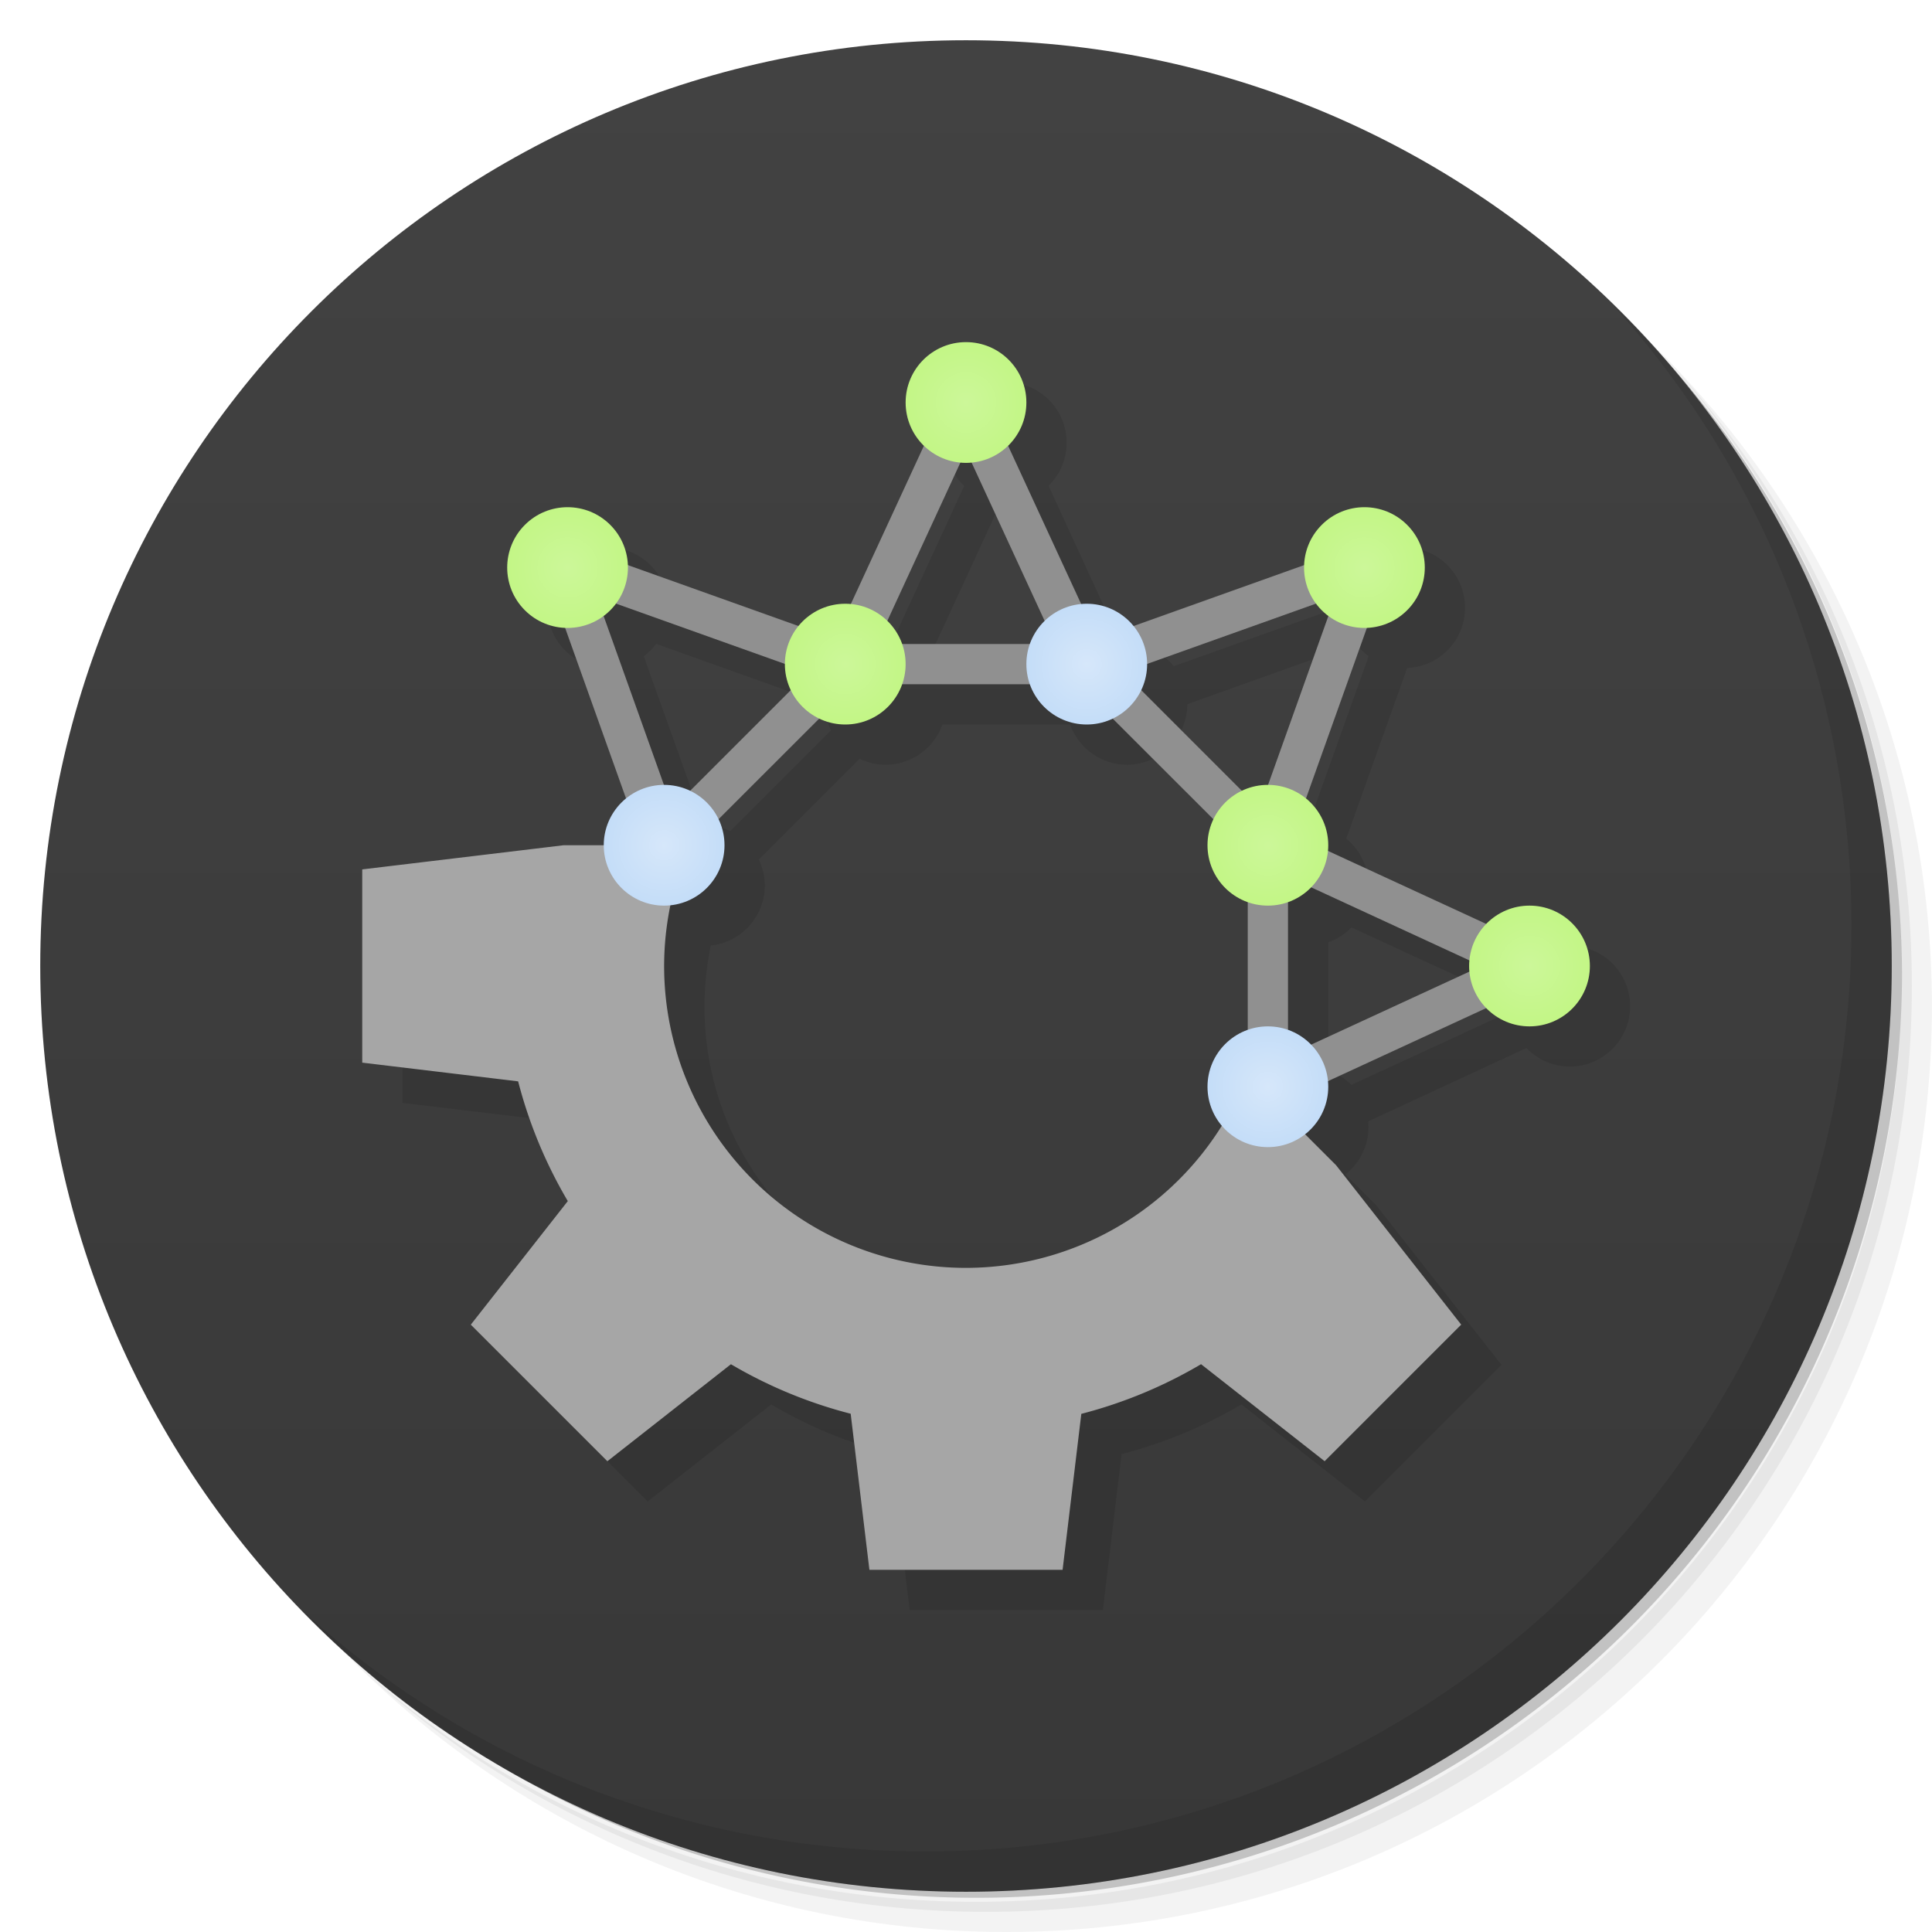 <svg version="1.1" viewBox="0 0 48 48" xmlns="http://www.w3.org/2000/svg" xmlns:xlink="http://www.w3.org/1999/xlink">
 <defs>
  <linearGradient id="linearGradient4339">
   <stop style="stop-color:#d6e7fa" offset="0"/>
   <stop style="stop-color:#c4ddf8" offset="1"/>
  </linearGradient>
  <linearGradient id="linearGradient4289">
   <stop style="stop-color:#ccf799" offset="0"/>
   <stop style="stop-color:#c3f686" offset="1"/>
  </linearGradient>
  <linearGradient id="bg" x1="1" x2="47" gradientTransform="matrix(0 -1 1 0 -1.5e-6 48)" gradientUnits="userSpaceOnUse">
   <stop style="stop-color:#383838" offset="0"/>
   <stop style="stop-color:#424242" offset="1"/>
  </linearGradient>
  <radialGradient id="radialGradient4271" cx="-31.5" cy="-27" r="1.5" gradientTransform="translate(48,48)" gradientUnits="userSpaceOnUse" xlink:href="#linearGradient4339"/>
  <radialGradient id="radialGradient4279" cx="-31.5" cy="21" r="1.5" gradientTransform="translate(48,-48)" gradientUnits="userSpaceOnUse" xlink:href="#linearGradient4339"/>
  <radialGradient id="radialGradient4287" cx="16.5" cy="21" r="1.5" gradientTransform="translate(-48,-48)" gradientUnits="userSpaceOnUse" xlink:href="#linearGradient4339"/>
  <radialGradient id="radialGradient4295" cx="-47.94" cy="0" r="1.5" gradientTransform="translate(67.882)" gradientUnits="userSpaceOnUse" xlink:href="#linearGradient4289"/>
  <radialGradient id="radialGradient4303" cx="-31.5" cy="27" r="1.5" gradientTransform="translate(48,-48)" gradientUnits="userSpaceOnUse" xlink:href="#linearGradient4289"/>
  <radialGradient id="radialGradient4311" cx="-38" cy="24" r="1.5" gradientTransform="translate(48,-48)" gradientUnits="userSpaceOnUse" xlink:href="#linearGradient4289"/>
  <radialGradient id="radialGradient4319" cx="-13.999" cy="33.941" r="1.5" gradientTransform="translate(-1.1998e-6 -67.882)" gradientUnits="userSpaceOnUse" xlink:href="#linearGradient4289"/>
  <radialGradient id="radialGradient4327" cx="10" cy="24" r="1.5" gradientTransform="translate(-48,-48)" gradientUnits="userSpaceOnUse" xlink:href="#linearGradient4289"/>
  <radialGradient id="radialGradient4335" cx="16.5" cy="27" r="1.5" gradientTransform="translate(-48,-48)" gradientUnits="userSpaceOnUse" xlink:href="#linearGradient4289"/>
 </defs>
 <path d="m36.31 5c5.859 4.062 9.688 10.831 9.688 18.5 0 12.426-10.07 22.5-22.5 22.5-7.669 0-14.438-3.828-18.5-9.688 1.037 1.822 2.306 3.499 3.781 4.969 4.085 3.712 9.514 5.969 15.469 5.969 12.703 0 23-10.298 23-23 0-5.954-2.256-11.384-5.969-15.469-1.469-1.475-3.147-2.744-4.969-3.781zm4.969 3.781c3.854 4.113 6.219 9.637 6.219 15.719 0 12.703-10.297 23-23 23-6.081 0-11.606-2.364-15.719-6.219 4.16 4.144 9.883 6.719 16.219 6.719 12.703 0 23-10.298 23-23 0-6.335-2.575-12.06-6.719-16.219z" style="opacity:.05"/>
 <path d="m41.28 8.781c3.712 4.085 5.969 9.514 5.969 15.469 0 12.703-10.297 23-23 23-5.954 0-11.384-2.256-15.469-5.969 4.113 3.854 9.637 6.219 15.719 6.219 12.703 0 23-10.298 23-23 0-6.081-2.364-11.606-6.219-15.719z" style="opacity:.1"/>
 <path d="m31.25 2.375c8.615 3.154 14.75 11.417 14.75 21.13 0 12.426-10.07 22.5-22.5 22.5-9.708 0-17.971-6.135-21.12-14.75a23 23 0 0 0 44.875-7 23 23 0 0 0-16-21.875z" style="opacity:.2"/>
 <path d="m24 1c12.703 0 23 10.297 23 23s-10.297 23-23 23-23-10.297-23-23 10.297-23 23-23z" style="fill:url(#bg)"/>
 <path d="m40.03 7.531c3.712 4.084 5.969 9.514 5.969 15.469 0 12.703-10.297 23-23 23-5.954 0-11.384-2.256-15.469-5.969 4.178 4.291 10.01 6.969 16.469 6.969 12.703 0 23-10.298 23-23 0-6.462-2.677-12.291-6.969-16.469z" style="opacity:.1"/>
 <path d="m25 9.5c-0.828 0-1.5 0.672-1.5 1.5 5.65e-4 0.405 0.165 0.792 0.455 1.074l-1.816 3.934c-0.046-0.005-0.092-0.007-0.139-0.008-0.451 3.81e-4 -0.878 0.203-1.162 0.553l-4.24-1.514c-0.015-0.376-0.17-0.732-0.436-0.998-0.586-0.586-1.535-0.586-2.121 0-0.586 0.586-0.586 1.535 0 2.121 0.266 0.266 0.623 0.422 1 0.438l1.512 4.238-2.676 1.293-3.877 0.469v4.801l3.873 0.465c0.27 1.045 0.686 2.048 1.234 2.977l-2.41 3.068 3.393 3.394 3.07-2.41c0.929 0.547 1.93 0.96 2.975 1.228l0.465 3.877h4.801l0.465-3.873c1.045-0.27 2.048-0.686 2.977-1.234l3.068 2.41 3.394-3.393-2.41-3.07-0.699-0.891-0.77-0.77c0.362-0.284 0.574-0.719 0.574-1.18-5.14e-4 -0.046-0.003-0.092-0.008-0.139l3.932-1.822c0.282 0.293 0.67 0.46 1.076 0.461 0.828 0 1.5-0.672 1.5-1.5s-0.672-1.5-1.5-1.5c-0.405 5.65e-4 -0.792 0.165-1.074 0.455l-3.934-1.815c0.005-0.047 0.007-0.094 0.008-0.141-3.81e-4 -0.451-0.203-0.878-0.553-1.162l1.514-4.24c0.376-0.015 0.732-0.17 0.998-0.436 0.586-0.586 0.586-1.535 0-2.121-0.586-0.586-1.535-0.586-2.121 0-0.266 0.266-0.422 0.623-0.438 1l-4.238 1.512c-0.285-0.35-0.711-0.552-1.162-0.553-0.046 0.001-0.093 0.004-0.139 0.01l-1.81-3.939c0.288-0.282 0.449-0.668 0.449-1.07 0-0.828-0.672-1.5-1.5-1.5zm-0.139 2.992c0.046 0.005 0.092 0.007 0.139 0.008 0.046-5.14e-4 0.092-0.003 0.139-0.008l1.815 3.934c-0.164 0.161-0.289 0.357-0.365 0.574h-3.176c-0.077-0.216-0.203-0.412-0.367-0.572l1.816-3.936zm-8.559 3.504 4.195 1.5c-2e-6 0.001-2e-6 0.003 0 0.004 7e-4 0.223 0.052 0.443 0.148 0.645l-2.504 2.504c-0.201-0.097-0.42-0.147-0.643-0.148-0.001-2e-6 -0.003-2e-6 -0.004 0l-1.5-4.197c0.059-0.043 0.114-0.09 0.166-0.141 0.051-0.052 0.098-0.107 0.141-0.166zm17.395 0c0.043 0.059 0.09 0.114 0.141 0.166 0.052 0.051 0.107 0.098 0.166 0.141l-1.5 4.197c-0.001-2e-6 -0.003-2e-6 -0.004 0-0.223 7e-4 -0.443 0.052-0.645 0.148l-2.504-2.508c0.096-0.2 0.147-0.419 0.148-0.641 2e-6 -0.001 2e-6 -0.003 0-0.004l4.197-1.5zm-10.285 2.004h3.176c0.212 0.599 0.777 0.999 1.412 1 0.223-7e-4 0.443-0.052 0.645-0.148l2.504 2.504c-0.097 0.201-0.147 0.421-0.148 0.645 9.37e-4 0.635 0.401 1.2 1 1.412v3.176c-0.599 0.212-0.999 0.777-1 1.412 6.66e-4 0.353 0.126 0.695 0.354 0.965-1.367 2.195-3.768 3.531-6.354 3.535-4.142 0-7.5-3.358-7.5-7.5 0.002-0.507 0.055-1.013 0.158-1.51 0.762-0.081 1.341-0.724 1.342-1.49-7e-4 -0.223-0.052-0.443-0.148-0.645l2.504-2.504c0.201 0.097 0.421 0.147 0.645 0.148 0.635-9.37e-4 1.2-0.401 1.412-1zm10.16 5.039 3.936 1.816c-5e-3 0.048-0.007 0.096-0.008 0.145 5.14e-4 0.046 0.003 0.092 0.008 0.139l-3.934 1.815c-0.161-0.164-0.357-0.289-0.574-0.365v-3.176c0.216-0.077 0.412-0.203 0.572-0.367v-0.006z" style="fill-opacity:.098"/>
 <path d="m31.516 27.5 0.193-0.047 6.5-3v-0.906l-6.084-2.807 2.346-6.572-0.639-0.639-6.57 2.346-2.809-6.084h-0.906l-2.809 6.084-6.57-2.346-0.639 0.639 2.5 7c0.124 0.343 0.561 0.442 0.821 0.186l4.357-4.354h5.583l4.21 4.207v5.793m1-0.781v-4.439l4.809 2.22-4.809 2.219m-0.705-6.131-3.383-3.383 5.262-1.879zm-14.59 0-1.879-5.262 5.262 1.879zm9.514-4.088h-4.439l2.22-4.809 2.219 4.809" style="fill:#909090"/>
 <circle transform="scale(-1)" cx="-31.5" cy="-21" r="1.5" style="fill:url(#radialGradient4335)"/>
 <circle transform="scale(-1)" cx="-38" cy="-24" r="1.5" style="fill:url(#radialGradient4327)"/>
 <circle transform="rotate(135)" cx="-13.999" cy="-33.941" r="1.5" style="fill:url(#radialGradient4319)"/>
 <circle transform="rotate(90)" cx="16.5" cy="-27" r="1.5" style="fill:url(#radialGradient4279)"/>
 <circle transform="rotate(90)" cx="16.5" cy="-21" r="1.5" style="fill:url(#radialGradient4303)"/>
 <path d="m26.4 39 0.465-3.873a11.5 11.5 0 0 0 2.975-1.234l3.07 2.41 3.393-3.393-2.41-3.07-0.699-0.891-2.217-2.217a7.5 7.5 0 0 1-6.977 4.768 7.5 7.5 0 0 1-7.5-7.5 7.5 7.5 0 0 1 0.631-3h-3.131l-1.123 0.135-3.877 0.465v4.801l3.873 0.465a11.5 11.5 0 0 0 1.234 2.975l-2.41 3.07 3.393 3.393 3.07-2.41a11.5 11.5 0 0 0 2.975 1.23l0.465 3.877h4.801" style="fill:#a6a6a6"/>
 <circle transform="scale(-1)" cx="-31.5" cy="-27" r="1.5" style="fill:url(#radialGradient4287)"/>
 <circle transform="rotate(90)" cx="10" cy="-24" r="1.5" style="fill:url(#radialGradient4311)"/>
 <circle transform="rotate(45)" cx="19.942" cy="-2.0585e-7" r="1.5" style="fill:url(#radialGradient4295)"/>
 <circle cx="16.5" cy="21" r="1.5" style="fill:url(#radialGradient4271)"/>
</svg>
